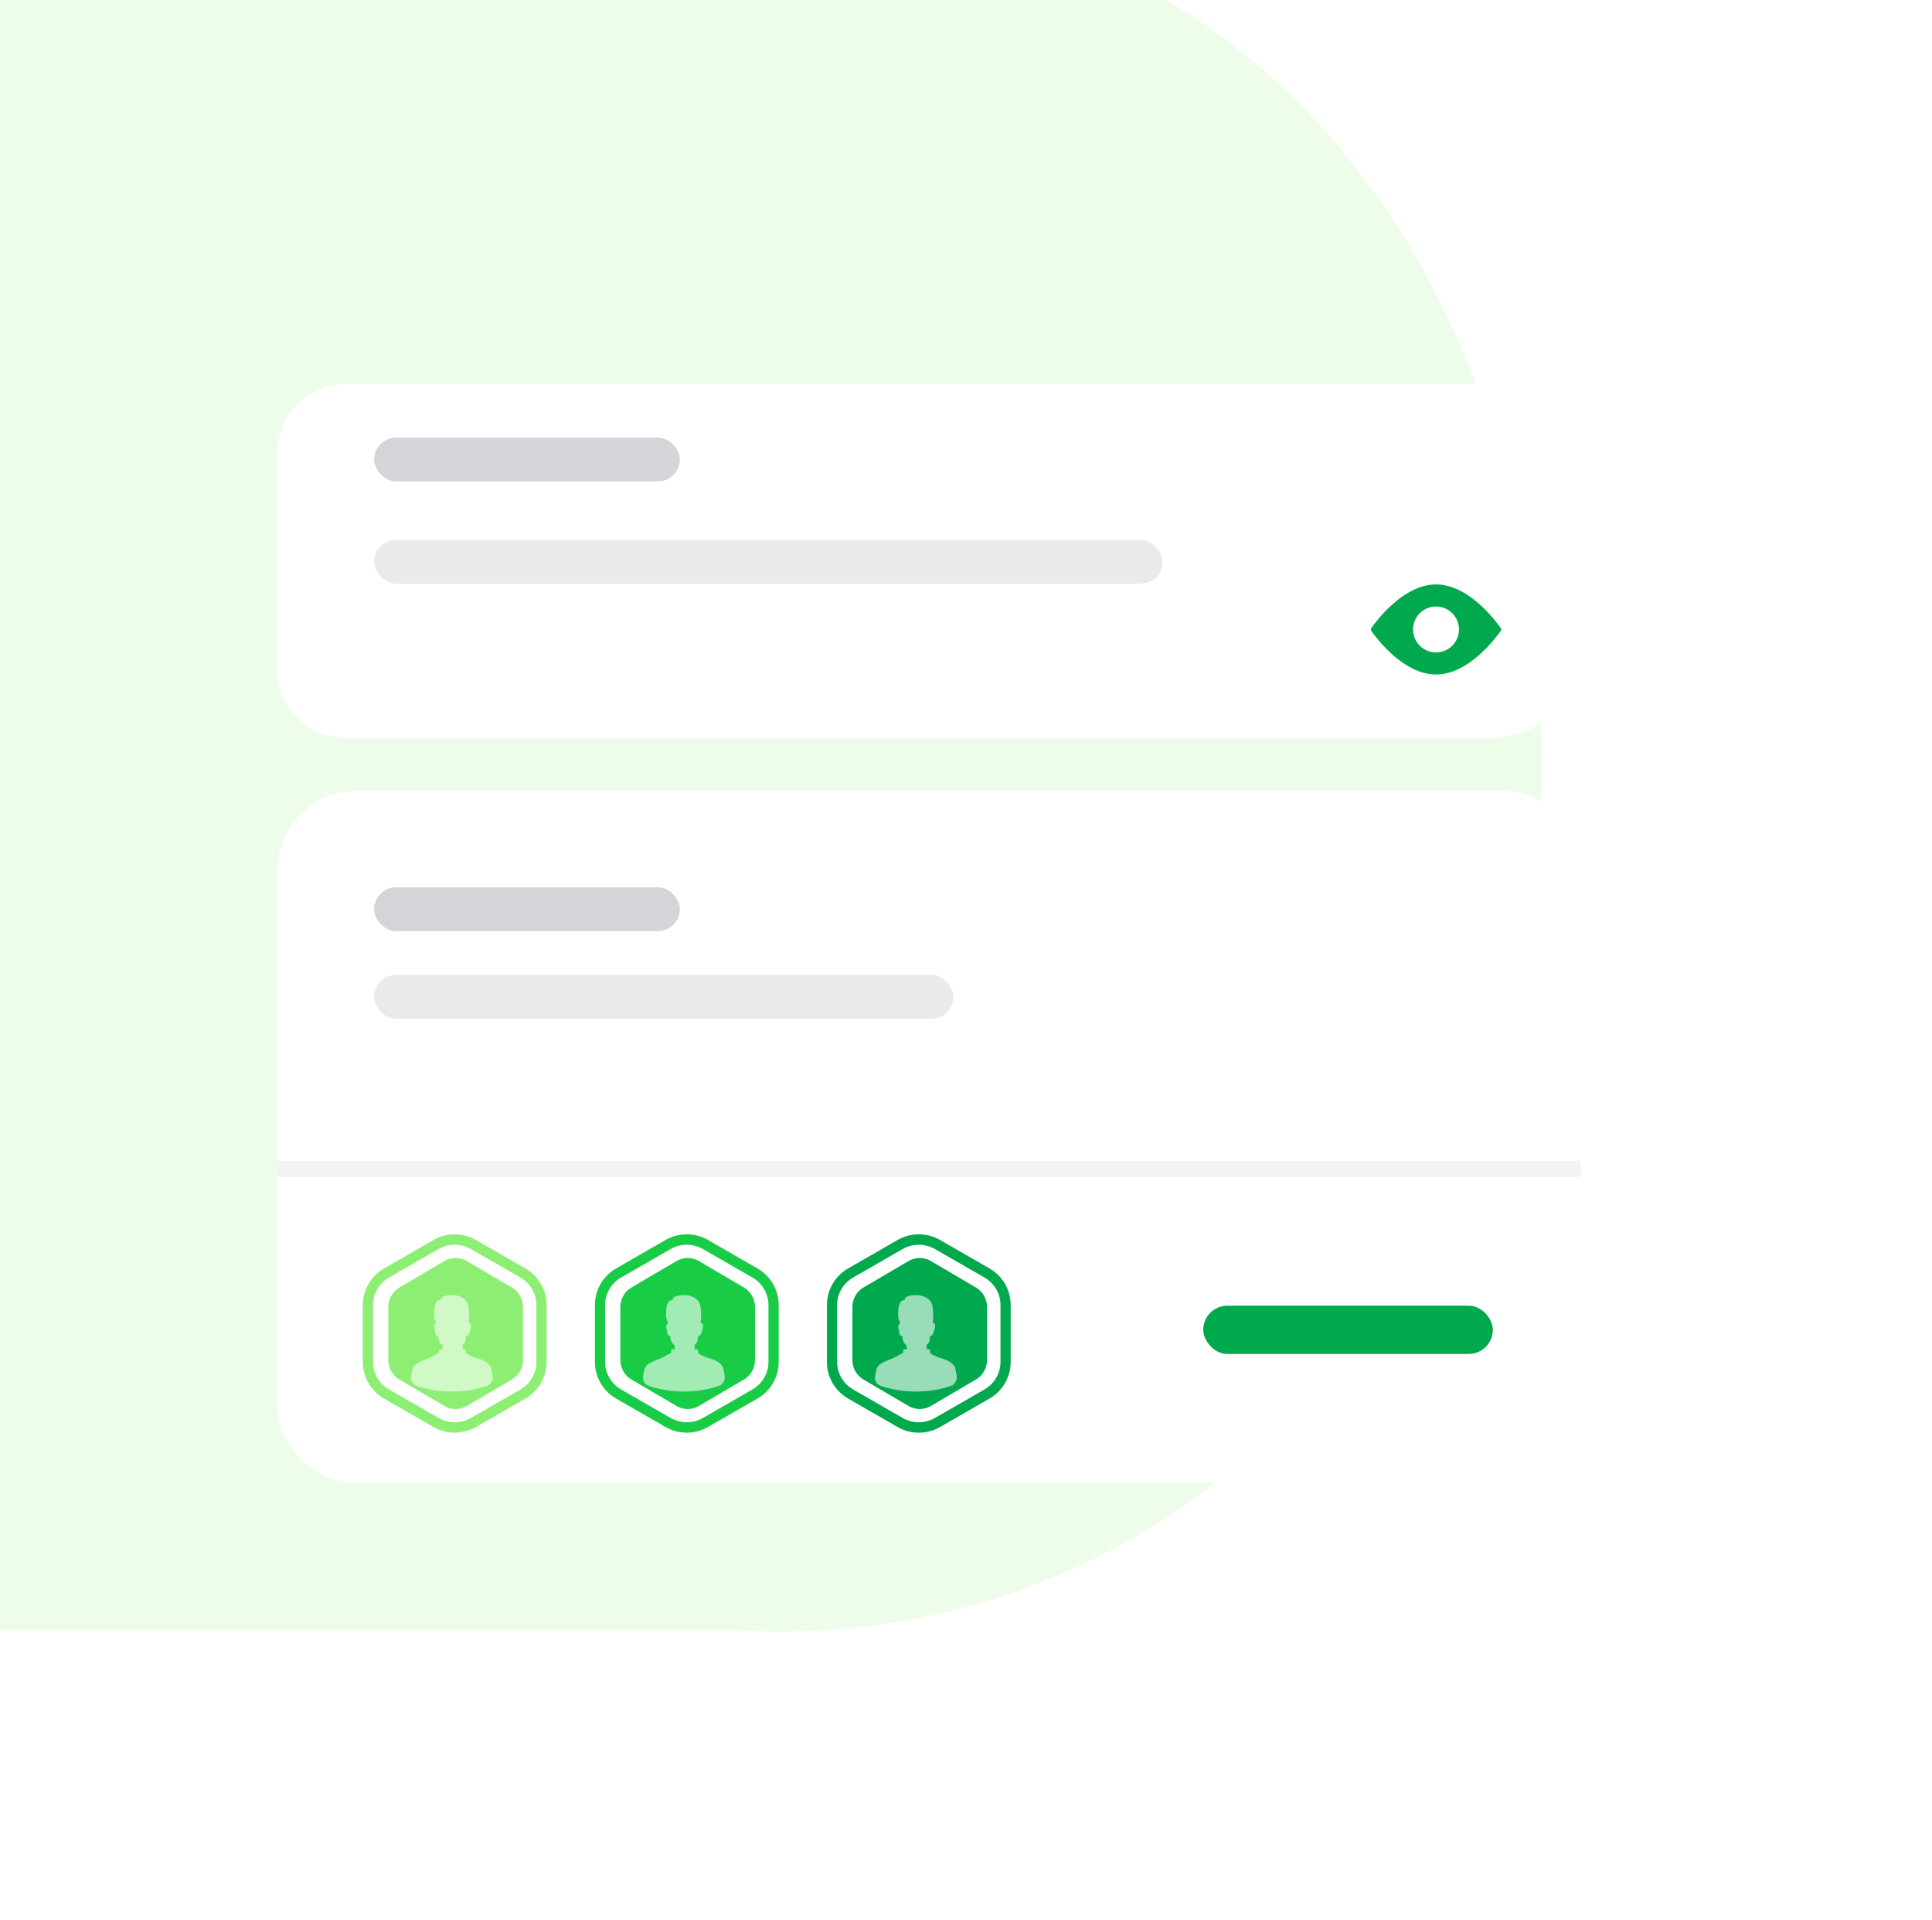 <svg width="156" height="155" viewBox="0 0 156 155" fill="none" xmlns="http://www.w3.org/2000/svg">
	<path opacity="0.15" fill-rule="evenodd" clip-rule="evenodd" d="M59.089 131.607H-105.184C-106.567 131.607 -107.938 131.551 -109.295 131.443C-145.826 130.543 -175.182 98.209 -175.184 58.455C-175.173 39.079 -168.052 20.501 -155.386 6.808C-148.894 -0.211 -141.218 -5.651 -132.866 -9.286C-133.006 -11.258 -133.077 -13.25 -133.077 -15.26C-133.065 -35.705 -125.551 -55.307 -112.187 -69.755C-98.823 -84.203 -80.703 -92.312 -61.815 -92.3C-37.62 -92.268 -10.99 -79.172 1.848 -59.183C7.944 -61.521 14.507 -62.791 21.344 -62.788C51.546 -62.748 76.353 -37.828 79.228 -5.959C108.168 0.87 124.556 28.776 124.531 62.14C124.501 100.59 98.322 131.738 62.8 131.722C61.554 131.722 60.317 131.683 59.089 131.607Z" fill="#8CEF73"/>
	<g filter="url(#filter0_d_1104_25804)">
		<path d="M22.414 66.749C22.414 63.223 25.272 60.365 28.797 60.365H121.261C124.787 60.365 127.645 63.223 127.645 66.749V109.843C127.645 113.37 124.786 116.229 121.26 116.229H28.799C25.273 116.229 22.414 113.37 22.414 109.843V66.749Z" fill="white"/>
		<path fill-rule="evenodd" clip-rule="evenodd" d="M38.025 97.368L42.018 99.665C42.825 100.129 43.311 100.979 43.311 101.887V106.48C43.311 107.388 42.825 108.238 42.018 108.702L38.025 110.999C37.216 111.464 36.216 111.464 35.407 110.999L31.414 108.702C30.607 108.238 30.121 107.388 30.121 106.48V101.887C30.121 100.979 30.607 100.129 31.414 99.665L35.407 97.368C36.216 96.902 37.216 96.902 38.025 97.368ZM35.002 96.633C36.063 96.023 37.369 96.023 38.429 96.633L42.422 98.93C43.483 99.54 44.136 100.667 44.136 101.887V106.48C44.136 107.7 43.483 108.827 42.422 109.437L38.429 111.733C37.369 112.343 36.063 112.343 35.002 111.733L31.01 109.437C29.949 108.827 29.296 107.7 29.296 106.48V101.887C29.296 100.667 29.949 99.54 31.01 98.93L35.002 96.633ZM37.686 98.331C37.131 98.005 36.447 98.005 35.892 98.331L32.25 100.468C31.695 100.794 31.353 101.395 31.353 102.047V106.321C31.353 106.973 31.695 107.574 32.25 107.9L35.892 110.037C36.447 110.363 37.131 110.363 37.686 110.037L41.329 107.9C41.884 107.574 42.225 106.973 42.225 106.321V102.047C42.225 101.395 41.884 100.794 41.329 100.468L37.686 98.331Z" fill="#8CEF73"/>
		<g opacity="0.6" filter="url(#filter1_d_1104_25804)">
			<path d="M39.6 107.682C39.945 107.566 40.134 107.195 40.064 106.829L39.966 106.314C39.916 105.992 39.553 105.631 38.739 105.419C38.464 105.341 38.202 105.221 37.963 105.062C37.911 105.032 37.919 104.754 37.919 104.754L37.657 104.713C37.657 104.691 37.635 104.357 37.635 104.357C37.948 104.251 37.916 103.623 37.916 103.623C38.115 103.735 38.244 103.239 38.244 103.239C38.48 102.549 38.127 102.591 38.127 102.591C38.189 102.17 38.189 101.742 38.127 101.322C37.97 99.925 35.61 100.304 35.89 100.76C35.2 100.632 35.358 102.216 35.358 102.216L35.507 102.627C35.3 102.763 35.341 102.918 35.386 103.092C35.405 103.165 35.425 103.241 35.428 103.32C35.442 103.715 35.682 103.633 35.682 103.633C35.697 104.285 36.016 104.37 36.016 104.37C36.075 104.78 36.038 104.711 36.038 104.711L35.754 104.745C35.758 104.838 35.751 104.932 35.732 105.023C35.567 105.097 35.466 105.156 35.367 105.215C35.264 105.274 35.163 105.334 34.995 105.408C34.355 105.691 33.713 105.85 33.589 106.346C33.56 106.46 33.519 106.656 33.48 106.863C33.413 107.214 33.601 107.561 33.931 107.674C34.735 107.949 35.628 108.111 36.571 108.132H36.985C37.918 108.111 38.802 107.952 39.6 107.682Z" fill="white"/>
		</g>
		<path fill-rule="evenodd" clip-rule="evenodd" d="M56.763 97.368L60.756 99.665C61.563 100.129 62.049 100.979 62.049 101.887V106.48C62.049 107.388 61.563 108.238 60.756 108.702L56.763 110.999C55.954 111.464 54.954 111.464 54.145 110.999L50.152 108.702C49.345 108.238 48.858 107.388 48.858 106.48V101.887C48.858 100.979 49.345 100.129 50.152 99.665L54.145 97.368C54.954 96.902 55.954 96.902 56.763 97.368ZM53.74 96.633C54.801 96.023 56.107 96.023 57.167 96.633L61.16 98.93C62.22 99.54 62.874 100.667 62.874 101.887V106.48C62.874 107.7 62.22 108.827 61.16 109.437L57.167 111.733C56.107 112.343 54.801 112.343 53.74 111.733L49.748 109.437C48.687 108.827 48.034 107.7 48.034 106.48V101.887C48.034 100.667 48.687 99.54 49.748 98.93L53.74 96.633ZM56.423 98.331C55.869 98.005 55.185 98.005 54.63 98.331L50.987 100.468C50.432 100.794 50.09 101.396 50.09 102.047V106.322C50.09 106.973 50.432 107.574 50.987 107.9L54.63 110.037C55.185 110.363 55.869 110.363 56.423 110.037L60.066 107.9C60.621 107.574 60.963 106.973 60.963 106.322V102.047C60.963 101.396 60.621 100.794 60.066 100.468L56.423 98.331Z" fill="#19CC45"/>
		<g opacity="0.6" filter="url(#filter2_d_1104_25804)">
			<path d="M58.337 107.682C58.682 107.566 58.871 107.195 58.801 106.829L58.703 106.314C58.654 105.992 58.29 105.631 57.477 105.419C57.201 105.341 56.939 105.221 56.7 105.062C56.648 105.032 56.656 104.754 56.656 104.754L56.394 104.713C56.394 104.691 56.372 104.357 56.372 104.357C56.685 104.251 56.653 103.623 56.653 103.623C56.852 103.735 56.982 103.239 56.982 103.239C57.217 102.549 56.864 102.591 56.864 102.591C56.926 102.17 56.926 101.742 56.864 101.322C56.708 99.925 54.347 100.304 54.627 100.76C53.938 100.632 54.095 102.216 54.095 102.216L54.245 102.627C54.037 102.763 54.078 102.918 54.123 103.092C54.142 103.165 54.162 103.241 54.165 103.32C54.18 103.715 54.419 103.633 54.419 103.633C54.434 104.285 54.753 104.37 54.753 104.37C54.813 104.78 54.775 104.711 54.775 104.711L54.492 104.745C54.496 104.838 54.488 104.932 54.469 105.023C54.305 105.097 54.204 105.156 54.104 105.215C54.002 105.274 53.9 105.334 53.733 105.408C53.092 105.691 52.45 105.85 52.326 106.346C52.298 106.46 52.257 106.656 52.217 106.863C52.15 107.214 52.339 107.561 52.668 107.674C53.473 107.949 54.366 108.111 55.308 108.132H55.723C56.655 108.111 57.54 107.952 58.337 107.682Z" fill="white"/>
		</g>
		<path fill-rule="evenodd" clip-rule="evenodd" d="M75.499 97.368L79.491 99.665C80.299 100.129 80.785 100.979 80.785 101.887V106.48C80.785 107.388 80.299 108.238 79.491 108.702L75.499 110.999C74.689 111.464 73.689 111.464 72.88 110.999L68.887 108.702C68.08 108.238 67.594 107.388 67.594 106.48V101.887C67.594 100.979 68.08 100.129 68.887 99.665L72.88 97.368C73.689 96.902 74.689 96.902 75.499 97.368ZM72.476 96.633C73.536 96.023 74.843 96.023 75.903 96.633L79.896 98.93C80.956 99.54 81.609 100.667 81.609 101.887V106.48C81.609 107.7 80.956 108.827 79.896 109.437L75.903 111.733C74.843 112.343 73.536 112.343 72.476 111.733L68.483 109.437C67.423 108.827 66.769 107.7 66.769 106.48V101.887C66.769 100.667 67.423 99.54 68.483 98.93L72.476 96.633ZM75.159 98.331C74.604 98.005 73.921 98.005 73.366 98.331L69.723 100.468C69.168 100.794 68.826 101.395 68.826 102.047V106.321C68.826 106.973 69.168 107.574 69.723 107.9L73.366 110.037C73.921 110.363 74.604 110.363 75.159 110.037L78.802 107.9C79.357 107.574 79.699 106.973 79.699 106.321V102.047C79.699 101.395 79.357 100.794 78.802 100.468L75.159 98.331Z" fill="#00A94E"/>
		<g opacity="0.6" filter="url(#filter3_d_1104_25804)">
			<path d="M77.073 107.682C77.418 107.566 77.607 107.195 77.537 106.829L77.439 106.314C77.389 105.992 77.025 105.631 76.212 105.419C75.937 105.341 75.675 105.221 75.436 105.062C75.384 105.032 75.392 104.754 75.392 104.754L75.13 104.713C75.13 104.691 75.108 104.357 75.108 104.357C75.421 104.251 75.389 103.623 75.389 103.623C75.588 103.735 75.717 103.239 75.717 103.239C75.953 102.549 75.6 102.591 75.6 102.591C75.662 102.17 75.662 101.742 75.6 101.322C75.443 99.925 73.083 100.304 73.363 100.76C72.673 100.632 72.831 102.216 72.831 102.216L72.98 102.627C72.773 102.763 72.814 102.918 72.859 103.092C72.878 103.165 72.898 103.241 72.901 103.32C72.915 103.715 73.155 103.633 73.155 103.633C73.17 104.285 73.488 104.37 73.488 104.37C73.548 104.78 73.511 104.711 73.511 104.711L73.227 104.745C73.231 104.838 73.224 104.932 73.205 105.023C73.04 105.097 72.939 105.156 72.839 105.215C72.737 105.274 72.636 105.334 72.468 105.408C71.828 105.691 71.186 105.85 71.062 106.346C71.033 106.46 70.992 106.656 70.953 106.863C70.886 107.214 71.074 107.561 71.404 107.674C72.208 107.949 73.101 108.111 74.044 108.132H74.458C75.391 108.111 76.275 107.952 77.073 107.682Z" fill="white"/>
		</g>
		<rect x="97.156" y="101.938" width="23.385" height="3.897" rx="1.949" fill="#00A94E"/>
		<rect x="22.413" y="90.247" width="105.232" height="1.299" fill="black" fill-opacity="0.05"/>
		<rect opacity="0.5" x="30.209" y="68.16" width="24.684" height="3.538" rx="1.769" fill="#A8ADB4"/>
		<rect opacity="0.4" x="30.209" y="75.237" width="46.77" height="3.538" rx="1.769" fill="#C9CCD0"/>
	</g>
	<g filter="url(#filter4_d_1104_25804)">
		<path d="M22.416 34.272C22.416 31.249 24.866 28.799 27.889 28.799H120.351C124.38 28.799 127.647 32.065 127.647 36.095V50.084C127.647 54.114 124.38 57.38 120.351 57.38H27.889C24.866 57.38 22.416 54.93 22.416 51.907V34.272Z" fill="white"/>
		<path fill-rule="evenodd" clip-rule="evenodd" d="M121.18 48.72C120.755 49.328 118.576 52.246 115.953 52.246C113.329 52.246 111.15 49.328 110.725 48.72C110.678 48.653 110.678 48.567 110.725 48.5C111.15 47.892 113.329 44.974 115.953 44.974C118.576 44.974 120.755 47.892 121.18 48.5C121.227 48.567 121.227 48.653 121.18 48.72ZM117.808 48.61C117.808 49.634 116.977 50.465 115.953 50.465C114.928 50.465 114.098 49.634 114.098 48.61C114.098 47.586 114.928 46.755 115.953 46.755C116.977 46.755 117.808 47.586 117.808 48.61Z" fill="#00A94E"/>
		<rect opacity="0.5" x="30.21" y="33.119" width="24.684" height="3.538" rx="1.769" fill="#A8ADB4"/>
		<rect opacity="0.4" x="30.21" y="41.375" width="63.658" height="3.538" rx="1.769" fill="#C9CCD0"/>
	</g>
	<defs>
		<filter id="filter0_d_1104_25804" x="12.005" y="53.426" width="126.049" height="76.681" filterUnits="userSpaceOnUse" color-interpolation-filters="sRGB">
			<feFlood flood-opacity="0" result="BackgroundImageFix"/>
			<feColorMatrix in="SourceAlpha" type="matrix" values="0 0 0 0 0 0 0 0 0 0 0 0 0 0 0 0 0 0 127 0" result="hardAlpha"/>
			<feOffset dy="3.47"/>
			<feGaussianBlur stdDeviation="5.204"/>
			<feComposite in2="hardAlpha" operator="out"/>
			<feColorMatrix type="matrix" values="0 0 0 0 0.424 0 0 0 0 0.424 0 0 0 0 0.424 0 0 0 0.12 0"/>
			<feBlend mode="normal" in2="BackgroundImageFix" result="effect1_dropShadow_1104_25804"/>
			<feBlend mode="normal" in="SourceGraphic" in2="effect1_dropShadow_1104_25804" result="shape"/>
		</filter>
		<filter id="filter1_d_1104_25804" x="32.453" y="100.345" width="8.052" height="9.242" filterUnits="userSpaceOnUse" color-interpolation-filters="sRGB">
			<feFlood flood-opacity="0" result="BackgroundImageFix"/>
			<feColorMatrix in="SourceAlpha" type="matrix" values="0 0 0 0 0 0 0 0 0 0 0 0 0 0 0 0 0 0 127 0" result="hardAlpha"/>
			<feOffset dx="-0.294" dy="0.735"/>
			<feGaussianBlur stdDeviation="0.36"/>
			<feComposite in2="hardAlpha" operator="out"/>
			<feColorMatrix type="matrix" values="0 0 0 0 0 0 0 0 0 0 0 0 0 0 0 0 0 0 0.06 0"/>
			<feBlend mode="normal" in2="BackgroundImageFix" result="effect1_dropShadow_1104_25804"/>
			<feBlend mode="normal" in="SourceGraphic" in2="effect1_dropShadow_1104_25804" result="shape"/>
		</filter>
		<filter id="filter2_d_1104_25804" x="51.19" y="100.345" width="8.052" height="9.242" filterUnits="userSpaceOnUse" color-interpolation-filters="sRGB">
			<feFlood flood-opacity="0" result="BackgroundImageFix"/>
			<feColorMatrix in="SourceAlpha" type="matrix" values="0 0 0 0 0 0 0 0 0 0 0 0 0 0 0 0 0 0 127 0" result="hardAlpha"/>
			<feOffset dx="-0.294" dy="0.735"/>
			<feGaussianBlur stdDeviation="0.36"/>
			<feComposite in2="hardAlpha" operator="out"/>
			<feColorMatrix type="matrix" values="0 0 0 0 0 0 0 0 0 0 0 0 0 0 0 0 0 0 0.06 0"/>
			<feBlend mode="normal" in2="BackgroundImageFix" result="effect1_dropShadow_1104_25804"/>
			<feBlend mode="normal" in="SourceGraphic" in2="effect1_dropShadow_1104_25804" result="shape"/>
		</filter>
		<filter id="filter3_d_1104_25804" x="69.926" y="100.345" width="8.052" height="9.242" filterUnits="userSpaceOnUse" color-interpolation-filters="sRGB">
			<feFlood flood-opacity="0" result="BackgroundImageFix"/>
			<feColorMatrix in="SourceAlpha" type="matrix" values="0 0 0 0 0 0 0 0 0 0 0 0 0 0 0 0 0 0 127 0" result="hardAlpha"/>
			<feOffset dx="-0.294" dy="0.735"/>
			<feGaussianBlur stdDeviation="0.36"/>
			<feComposite in2="hardAlpha" operator="out"/>
			<feColorMatrix type="matrix" values="0 0 0 0 0 0 0 0 0 0 0 0 0 0 0 0 0 0 0.06 0"/>
			<feBlend mode="normal" in2="BackgroundImageFix" result="effect1_dropShadow_1104_25804"/>
			<feBlend mode="normal" in="SourceGraphic" in2="effect1_dropShadow_1104_25804" result="shape"/>
		</filter>
		<filter id="filter4_d_1104_25804" x="16.53" y="25.121" width="117.002" height="40.352" filterUnits="userSpaceOnUse" color-interpolation-filters="sRGB">
			<feFlood flood-opacity="0" result="BackgroundImageFix"/>
			<feColorMatrix in="SourceAlpha" type="matrix" values="0 0 0 0 0 0 0 0 0 0 0 0 0 0 0 0 0 0 127 0" result="hardAlpha"/>
			<feOffset dy="2.207"/>
			<feGaussianBlur stdDeviation="2.943"/>
			<feComposite in2="hardAlpha" operator="out"/>
			<feColorMatrix type="matrix" values="0 0 0 0 0.424 0 0 0 0 0.424 0 0 0 0 0.424 0 0 0 0.1 0"/>
			<feBlend mode="normal" in2="BackgroundImageFix" result="effect1_dropShadow_1104_25804"/>
			<feBlend mode="normal" in="SourceGraphic" in2="effect1_dropShadow_1104_25804" result="shape"/>
		</filter>
	</defs>
</svg>
